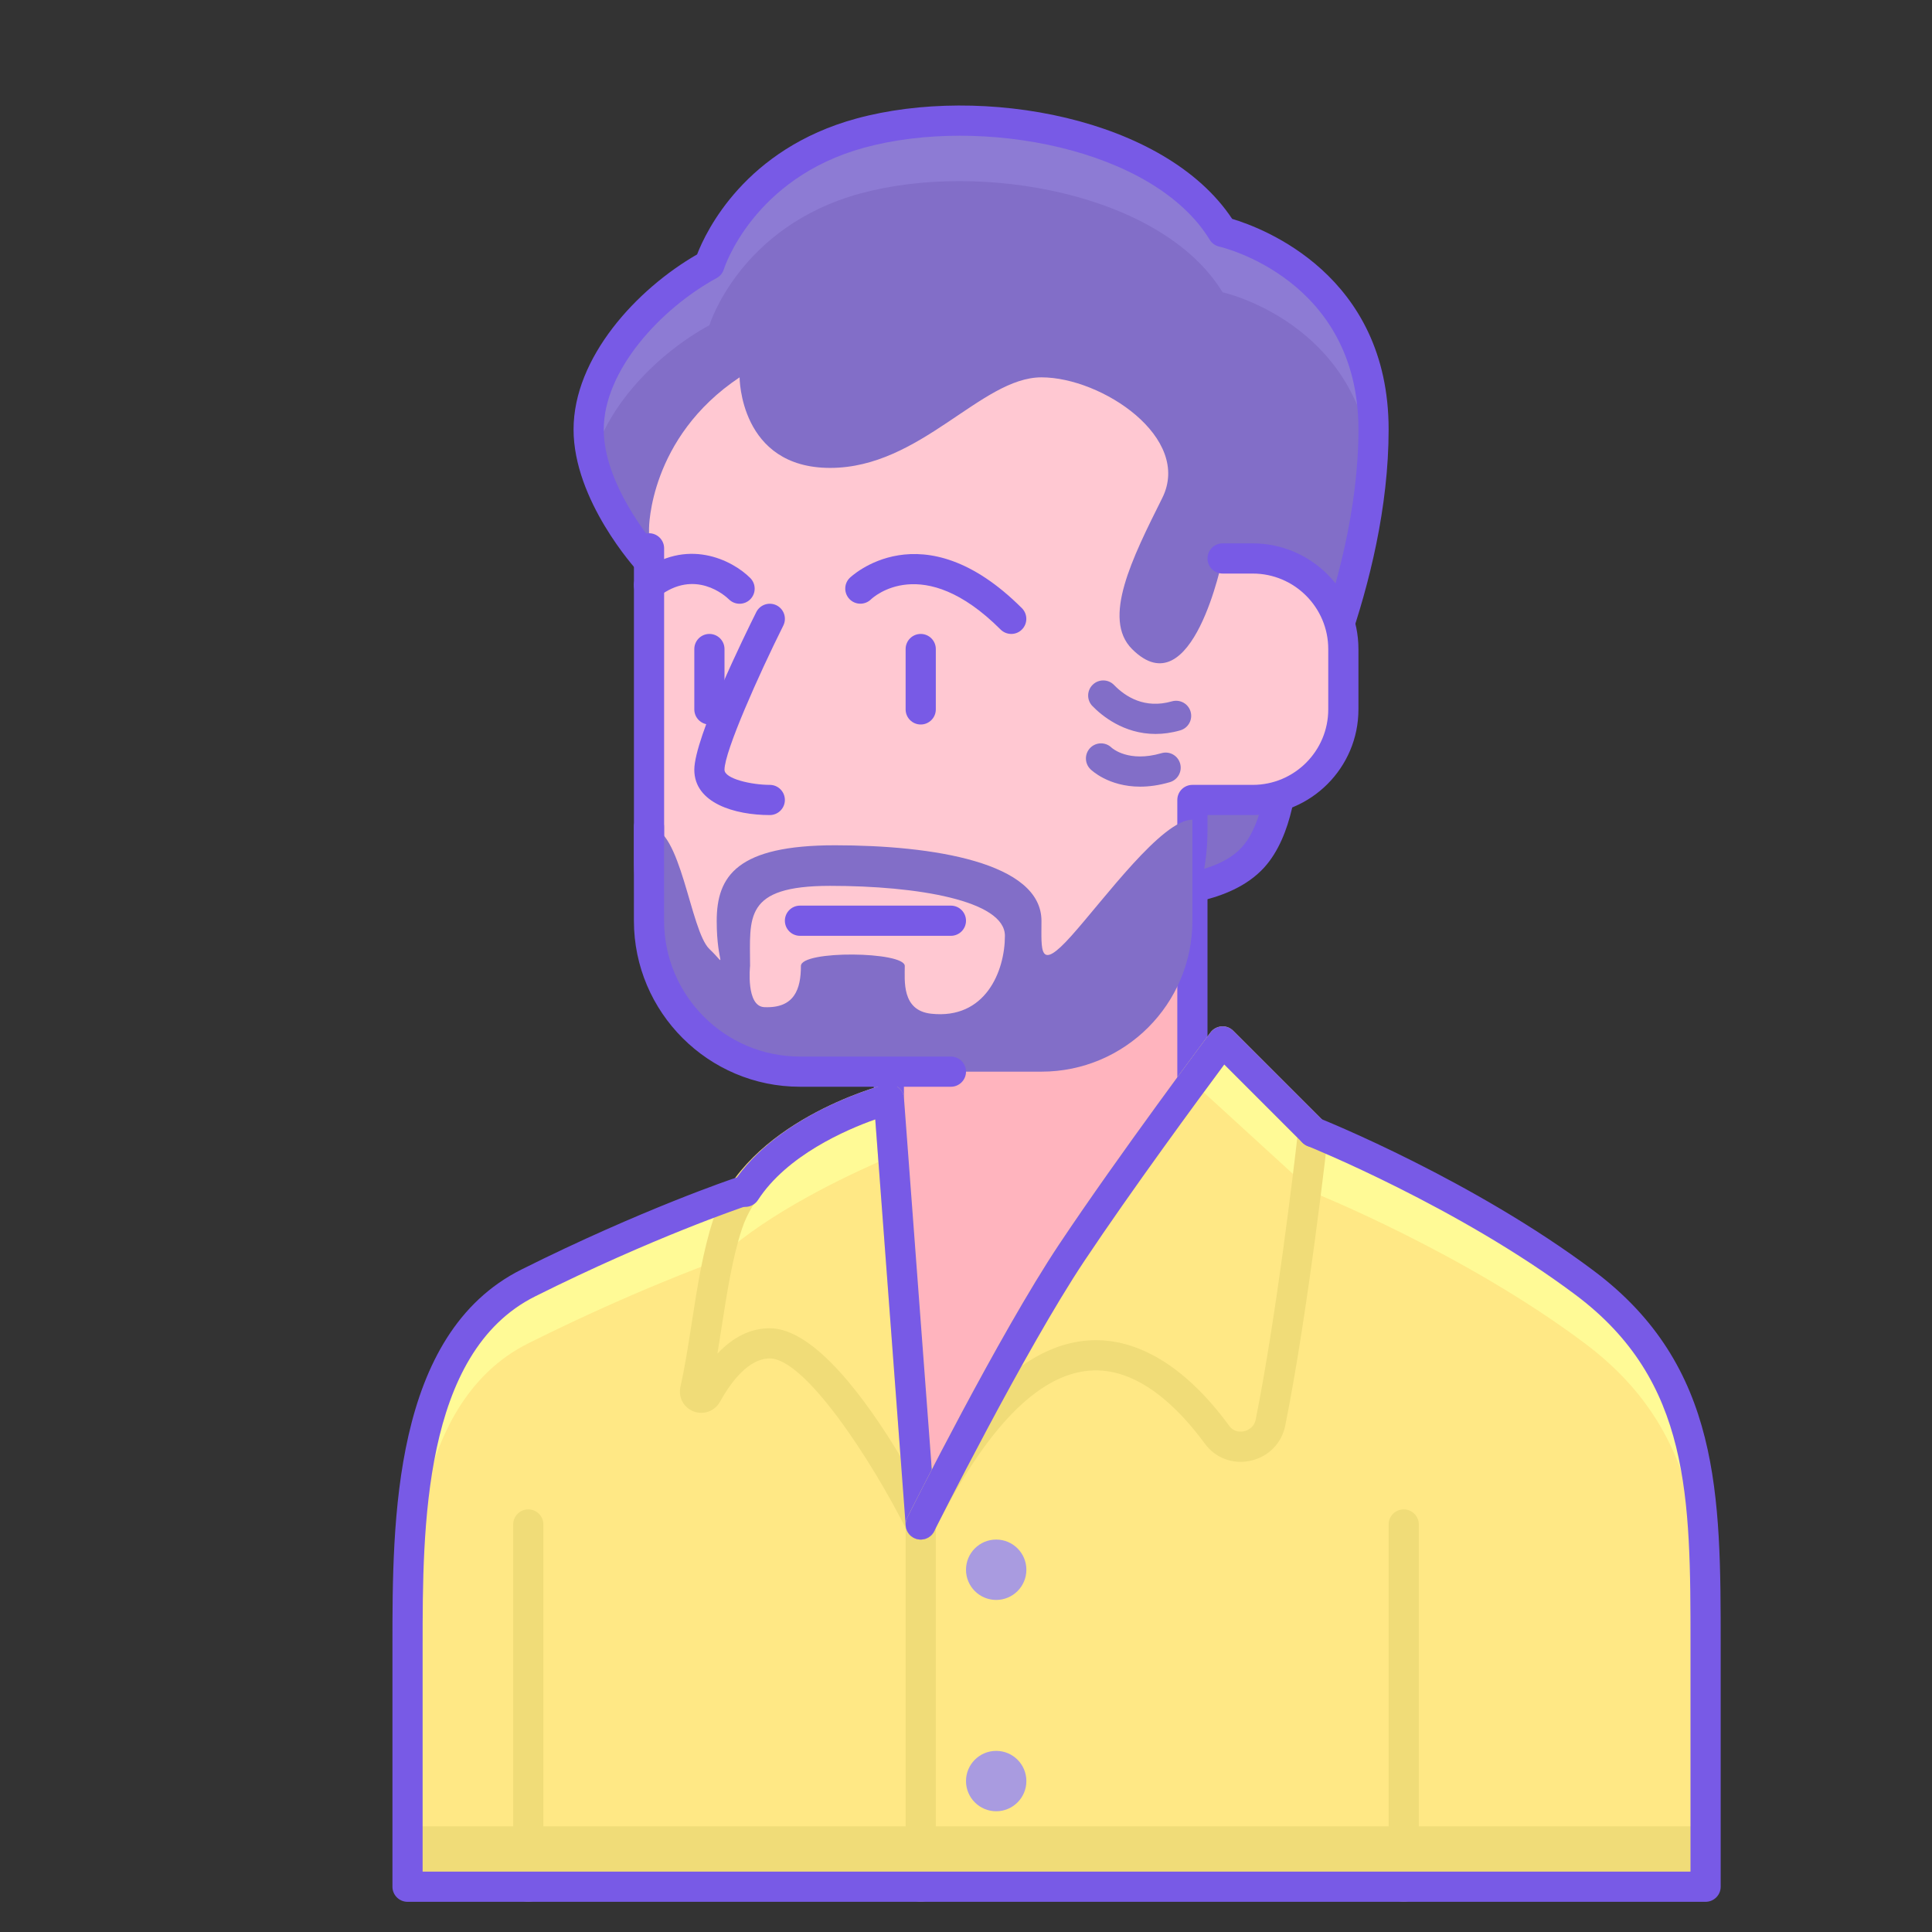 <svg enable-background="new 0 0 64 64" height="512" viewBox="0 0 64 64" width="512" xmlns="http://www.w3.org/2000/svg"><rect x="0" y="0" width="64" height="64" fill="#333333" stroke="none"/><path d="m43.5 37.5s5 2 9 5 4 7 4 12 0 8 0 8h-43s0-4 0-8 0-10 4-12 7-3 7-3z" fill="#ffe885"/><path d="m13.5 62.5h43s0-.708 0-2h-43z" fill="#f0dc78"/><path d="m52.5 42.5c-4-3-9-5-9-5l-19 2s-3 1-7 3-4 8-4 12v2c0-4 0-10 4-12s7-3 7-3l19-2s5 2 9 5 4 7 4 12c0-.626 0-1.29 0-2 0-5 0-9-4-12z" fill="#fffa96"/><g fill="#f0dc78"><path d="m46.5 63c-.276 0-.5-.224-.5-.5v-12c0-.276.224-.5.5-.5s.5.224.5.5v12c0 .276-.224.5-.5.5z"/><path d="m17.5 63c-.276 0-.5-.224-.5-.5v-12c0-.276.224-.5.5-.5s.5.224.5.5v12c0 .276-.224.5-.5.5z"/><path d="m30.5 63c-.276 0-.5-.224-.5-.5v-12c0-.276.224-.5.5-.5s.5.224.5.5v12c0 .276-.224.5-.5.5z"/></g><path d="m29.445 34.5v9l1.555 5.5 3-5 5.5-.5v-16.76z" fill="#ffb4be"/><path d="m29.444 44c-.276 0-.5-.224-.5-.5v-9c0-.276.224-.5.5-.5s.5.224.5.5v9c0 .276-.223.5-.5.5z" fill="#785ae6"/><path d="m29.445 36.412s-3.945 1.088-4.945 4.088c-.544 1.633-1.089 3.86-1.472 5.549-.054.236.267.353.385.142.495-.887 1.19-1.691 2.087-1.691 2 0 5 6 5 6z" fill="#ffe885"/><path d="m29.585 38.281-.14-1.869s-3.945 1.088-4.945 4.088c-.084.253-.169.525-.253.802 1.676-1.372 4.051-2.477 5.338-3.021z" fill="#fffa96"/><path d="m30.5 51c-.186 0-.361-.104-.447-.276-1.189-2.377-3.388-5.724-4.553-5.724-.703 0-1.285.78-1.65 1.435-.174.312-.543.447-.875.319-.33-.126-.512-.469-.435-.814.146-.646.258-1.362.375-2.12.183-1.18.373-2.401.717-3.434 1.073-3.22 5.499-4.409 5.686-4.458.145-.037.297-.01.417.077.121.086.197.222.208.369l1.056 14.088c.018.238-.135.456-.366.52-.044.012-.089.018-.133.018zm-5-7c1.482 0 3.205 2.378 4.33 4.249l-.837-11.167c-1.16.413-3.719 1.54-4.413 3.621-.317.953-.5 2.131-.677 3.271-.046.295-.09.583-.137.866.529-.559 1.109-.84 1.734-.84z" fill="#f0dc78"/><path d="m30.5 51c-.259 0-.479-.2-.498-.462l-1.008-13.457c-.972.344-2.923 1.188-3.885 2.671-.15.231-.459.298-.691.147-.232-.15-.298-.459-.147-.691 1.518-2.341 4.906-3.243 5.049-3.28.143-.038.296-.009.417.077s.196.222.208.369l1.056 14.088c.021.275-.186.516-.461.536-.015.002-.028.002-.04.002z" fill="#785ae6"/><path d="m39.5 44c-.276 0-.5-.224-.5-.5v-16.76c0-.276.224-.5.5-.5s.5.224.5.5v16.76c0 .276-.224.5-.5.5z" fill="#785ae6"/><path d="m30.5 50.5s3-6 5-9 5-7 5-7l3 3s-.642 5.78-1.412 9.62c-.168.84-1.266 1.098-1.772.407-1.827-2.495-5.571-5.516-9.816 2.973z" fill="#ffe885"/><path d="m43.261 39.281c.149-1.068.239-1.781.239-1.781l-3-3s-.398.531-.997 1.346z" fill="#fffa96"/><path d="m30.5 51c-.075 0-.151-.017-.223-.053-.176-.087-.277-.264-.277-.447 0-.067.013-.135.042-.2.003-.008.007-.016.011-.023 0 0 .001-.002.002-.004.002-.004.004-.008.006-.013.212-.424 3.062-6.096 5.022-9.037 1.985-2.977 4.986-6.982 5.016-7.022.087-.116.22-.188.364-.199.151-.013.287.042.389.145l3 3c.107.107.16.258.144.409-.006.058-.653 5.846-1.419 9.663-.118.591-.56 1.04-1.152 1.17-.583.128-1.163-.088-1.513-.566-.863-1.178-2.231-2.556-3.833-2.418-1.694.143-3.401 1.894-5.076 5.205-.035.07-.055.109-.058.115-.086.174-.262.275-.445.275zm5.801-6.605c1.533 0 3.054.975 4.418 2.837.165.225.399.2.491.18.076-.017.328-.095.387-.39.669-3.336 1.249-8.211 1.378-9.338l-2.421-2.42c-.845 1.139-3.066 4.155-4.639 6.515-.63.945-1.366 2.202-2.075 3.474.707-.5 1.426-.782 2.156-.844.102-.01.204-.014.305-.014z" fill="#f0dc78"/><path d="m30.5 51c-.075 0-.151-.017-.223-.053-.247-.124-.347-.424-.224-.671.123-.246 3.037-6.062 5.031-9.054 1.985-2.977 4.986-6.982 5.016-7.022.087-.116.22-.188.364-.199.151-.013.287.042.389.145l3 3c.195.195.195.512 0 .707s-.512.195-.707 0l-2.591-2.591c-.845 1.139-3.066 4.155-4.639 6.515-1.959 2.939-4.939 8.887-4.969 8.946-.088.176-.264.277-.447.277z" fill="#785ae6"/><circle cx="33" cy="52" fill="#a99be0" r="1"/><circle cx="33" cy="59" fill="#a99be0" r="1"/><path d="m56.5 63h-43c-.276 0-.5-.224-.5-.5v-8c0-4.105 0-10.309 4.276-12.447 3.986-1.993 7.035-3.017 7.065-3.027.264-.087.545.054.632.316s-.054.545-.316.632c-.03.01-3.017 1.014-6.935 2.973-3.722 1.862-3.722 7.694-3.722 11.553v7.5h42v-7.5c0-4.889 0-8.75-3.8-11.6-3.898-2.924-8.836-4.916-8.886-4.936-.256-.103-.381-.394-.279-.65.103-.257.396-.382.65-.279.207.083 5.107 2.059 9.114 5.064 4.201 3.151 4.201 7.438 4.201 12.401v8c0 .276-.224.5-.5.5z" fill="#785ae6"/><path d="m21.5 18.591s-2-2.182-2-4.364 2-4.364 4-5.455c0 0 1-3.273 5-4.364s10 0 12 3.273c0 0 5 1.091 5 6.545s-3 10.909-3 10.909 0 2.182-1 3.273-3 1.091-3 1.091z" fill="#826ec8"/><path d="m23.5 10.773s1-3.273 5-4.364 10 0 12 3.273c0 0 4.475.984 4.952 5.717.029-.389.048-.78.048-1.172 0-5.455-5-6.545-5-6.545-2-3.273-8-4.364-12-3.273s-5 4.364-5 4.364c-2 1.091-4 3.273-4 5.455 0 .342.061.681.143 1.014.476-1.831 2.16-3.544 3.857-4.469z" fill="#8d7bd4"/><path d="m38.5 30c-.096 0-.189-.027-.27-.079l-17-10.909c-.036-.023-.069-.051-.099-.083-.087-.095-2.131-2.352-2.131-4.702 0-2.385 2.089-4.647 4.092-5.799.296-.767 1.589-3.496 5.276-4.501 4.157-1.133 10.219-.038 12.449 3.324.999.297 5.183 1.851 5.183 6.976 0 5.158-2.564 10.214-3.002 11.04-.018.518-.149 2.411-1.129 3.48-1.136 1.239-3.278 1.253-3.369 1.253zm-16.671-11.792 16.81 10.787c.437-.024 1.794-.161 2.493-.923.712-.778.868-2.383.868-2.936 0-.084.021-.167.062-.241.029-.053 2.938-5.41 2.938-10.668 0-4.994-4.561-6.047-4.606-6.057-.133-.029-.249-.111-.32-.228-1.85-3.028-7.567-4.108-11.442-3.051-3.691 1.006-4.644 3.998-4.653 4.027-.038.125-.124.23-.239.293-1.859 1.015-3.74 3.062-3.74 5.016 0 1.795 1.556 3.667 1.829 3.981z" fill="#785ae6"/><path d="m40.5 18.5h1c1.657 0 3 1.343 3 3v2c0 1.657-1.343 3-3 3h-2v1c0 3.866-3.134 7-7 7h-5c-3.314 0-6-2.686-6-6v-11s0-3 3-5c0 0 0 3 3 3s5-3 7-3 5 2 4 4-2 4-1 5c2 2 3-3 3-3z" fill="#ffc8d2"/><g fill="#785ae6"><path d="m23.5 24c-.276 0-.5-.224-.5-.5v-2c0-.276.224-.5.5-.5s.5.224.5.5v2c0 .276-.224.5-.5.5z"/><path d="m31.5 31h-5c-.276 0-.5-.224-.5-.5s.224-.5.5-.5h5c.276 0 .5.224.5.5s-.224.5-.5.5z"/><path d="m32.5 35h-5c-3.584 0-6.5-2.916-6.5-6.5v-10.336c0-.276.224-.5.5-.5s.5.224.5.5v10.336c0 3.033 2.467 5.5 5.5 5.5h5c3.584 0 6.5-2.916 6.5-6.5v-1c0-.276.224-.5.5-.5h2c1.378 0 2.5-1.122 2.5-2.5v-2c0-1.378-1.122-2.5-2.5-2.5h-1c-.276 0-.5-.224-.5-.5s.224-.5.5-.5h1c1.93 0 3.5 1.57 3.5 3.5v2c0 1.93-1.57 3.5-3.5 3.5h-1.5v.5c0 4.136-3.364 7.5-7.5 7.5z"/><path d="m25.5 27c-1.153 0-2.5-.393-2.5-1.5 0-1.064 1.71-4.538 2.053-5.224.124-.247.423-.346.671-.224.247.124.347.424.224.671-.809 1.618-1.948 4.169-1.948 4.777 0 .301.903.5 1.5.5.276 0 .5.224.5.5s-.224.5-.5.5z"/><path d="m30.5 24c-.276 0-.5-.224-.5-.5v-2c0-.276.224-.5.5-.5s.5.224.5.5v2c0 .276-.224.5-.5.5z"/><path d="m33.5 21c-.128 0-.256-.049-.354-.146-2.588-2.586-4.228-1.062-4.296-.997-.198.191-.514.188-.706-.008s-.192-.508.001-.702c.023-.023 2.391-2.316 5.707 1 .195.195.195.512 0 .707-.096.097-.224.146-.352.146z"/><path d="m24.5 20c-.127 0-.255-.048-.353-.145-.116-.114-1.127-1.032-2.342-.082-.22.169-.533.13-.702-.086-.17-.218-.131-.532.086-.702 1.555-1.216 3.077-.426 3.664.162.195.195.195.512 0 .707-.097.097-.225.146-.353.146z"/></g><path d="m31.5 35.5h3c2.761 0 5-2.239 5-5v-3.348c-1.004 0-2.916 2.627-4.008 3.848-1.091 1.221-.992.477-.992-.493 0-1.94-3.604-2.506-6.838-2.506s-3.92 1.01-3.92 2.506.394 1.536-.242.93-.94-4.042-2.003-4.042l.001 3.107c.001 2.761 2.239 4.998 5 4.998zm-.659-1.92c-.977-.109-.869-1.097-.869-1.58s-3.441-.529-3.441 0c0 .76-.211 1.409-1.214 1.363-.614-.029-.47-1.363-.47-1.363 0-1.605-.231-2.655 2.653-2.655s5.789.486 5.789 1.655-.644 2.78-2.448 2.58z" fill="#826ec8"/><path d="m31.5 36h-5.001c-3.032 0-5.5-2.467-5.5-5.499l-.001-3.106c0-.276.224-.5.5-.5s.5.224.5.5l.001 3.106c0 2.48 2.019 4.499 4.5 4.499h5.001c.276 0 .5.224.5.5s-.224.5-.5.5z" fill="#785ae6"/><path d="m38.278 24.313c-1.058 0-1.788-.613-2.09-.924-.193-.198-.188-.515.01-.707.198-.193.516-.188.707.01.378.389 1.016.799 1.916.541.269-.075.543.077.619.342.077.266-.077.542-.342.619-.291.084-.565.119-.82.119z" fill="#826ec8"/><path d="m37.769 26.059c-1.053 0-1.62-.551-1.65-.581-.195-.195-.195-.512 0-.707.193-.193.506-.195.701-.006.033.03.572.5 1.651.186.269-.08.543.074.621.338.078.265-.074.543-.338.621-.365.107-.694.149-.985.149z" fill="#826ec8"/></svg>